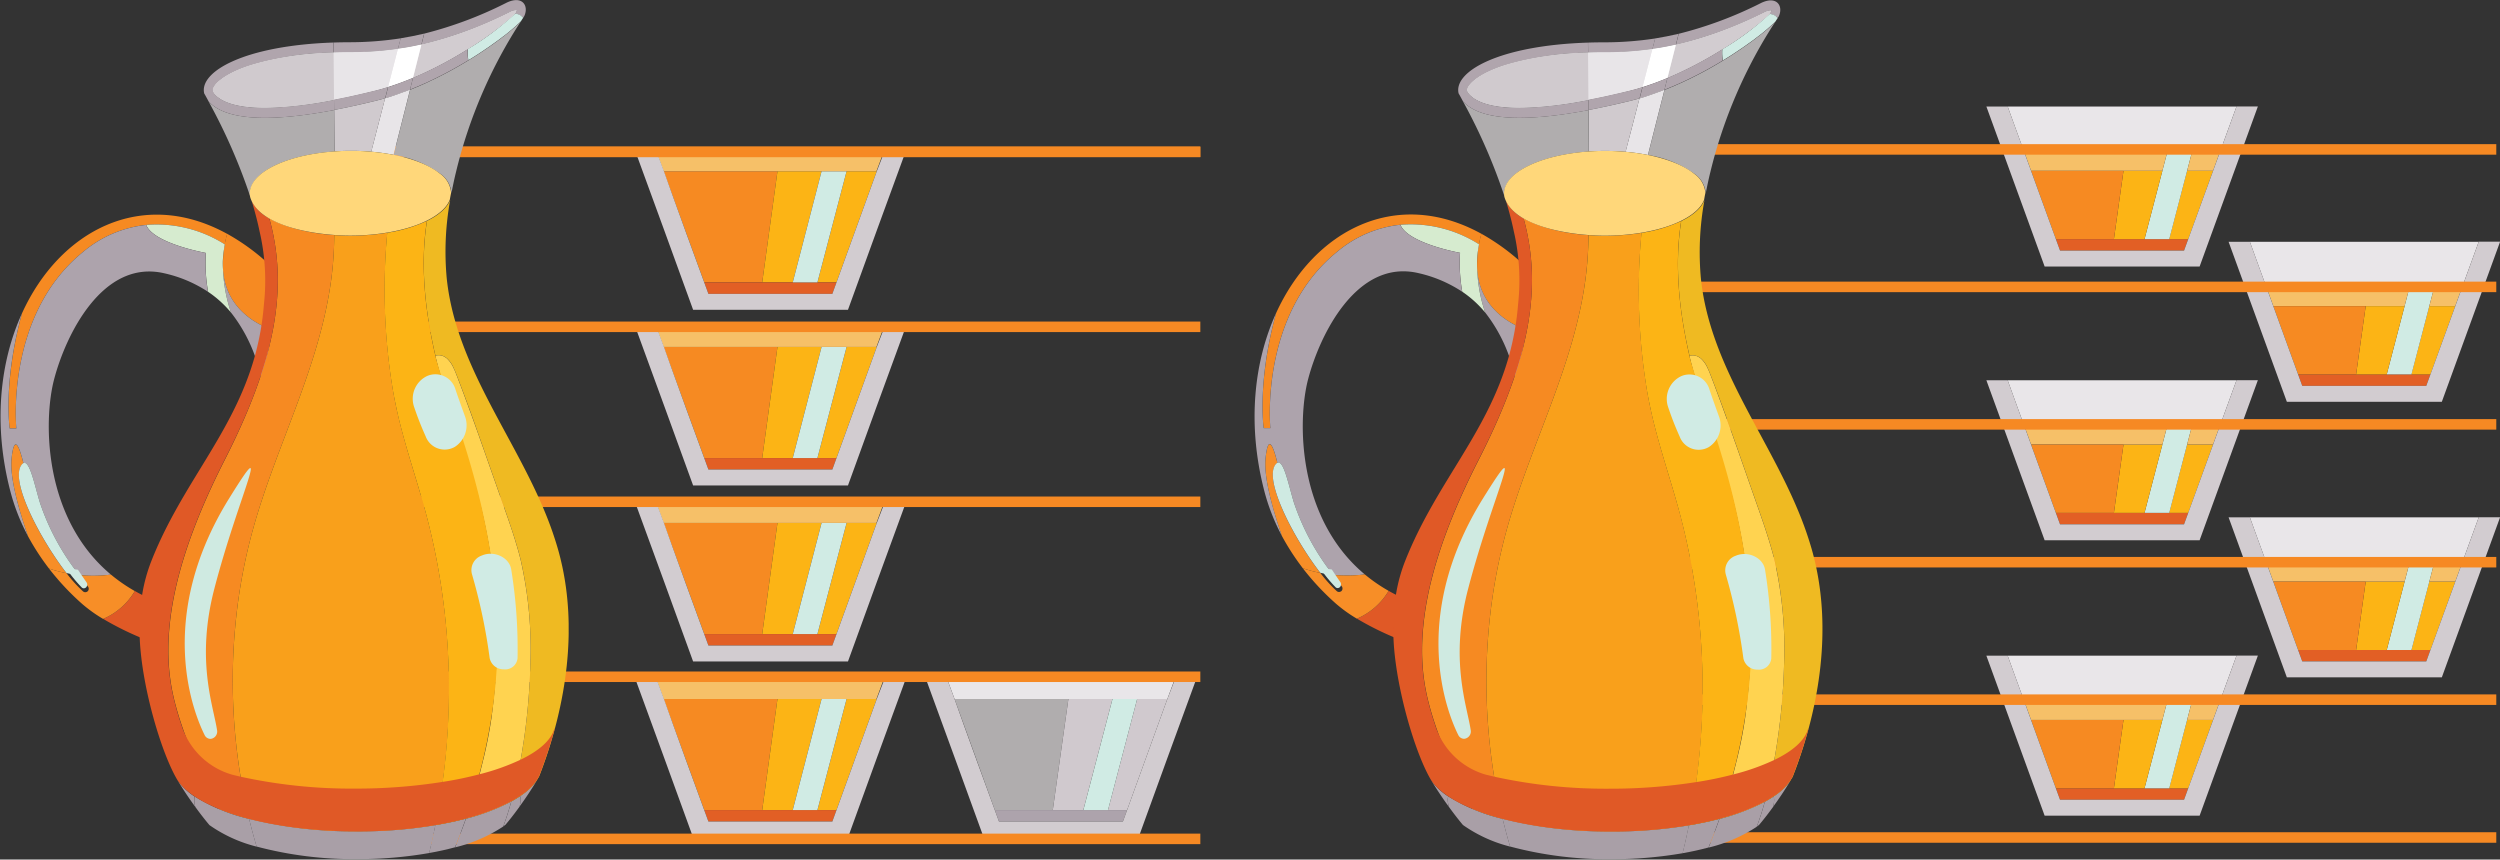 <svg xmlns="http://www.w3.org/2000/svg" xmlns:xlink="http://www.w3.org/1999/xlink" viewBox="-8538.999 985 475 163.313">
  <rect x="-8538.999" y="985" width="475" height="163.313" fill="#333333" stroke="none"/>
  <defs>
    <style>
      .cls-1, .cls-13 {
        fill: none;
      }

      .cls-2 {
        fill: #f68a22;
      }

      .cls-3 {
        fill: #fcb415;
      }

      .cls-4 {
        fill: #e25f25;
      }

      .cls-5 {
        fill: #d0ebe4;
      }

      .cls-6 {
        fill: #f6c068;
      }

      .cls-7 {
        fill: #d2ccd0;
      }

      .cls-8 {
        clip-path: url(#clip-path);
      }

      .cls-9 {
        fill: #e9e6e9;
      }

      .cls-10 {
        fill: #b0adae;
      }

      .cls-11 {
        fill: #d0c9ce;
      }

      .cls-12 {
        fill: #ada3ac;
      }

      .cls-13 {
        stroke: #f68923;
        stroke-miterlimit: 10;
        stroke-width: 2px;
      }

      .cls-14 {
        clip-path: url(#clip-path-6);
      }

      .cls-15 {
        fill: #f78e27;
      }

      .cls-16 {
        fill: #d6ebcf;
      }

      .cls-17 {
        fill: #e8e5e8;
      }

      .cls-18 {
        fill: #cfeae2;
      }

      .cls-19 {
        fill: #e05926;
      }

      .cls-20 {
        fill: #a99fa7;
      }

      .cls-21 {
        fill: #efba22;
      }

      .cls-22 {
        fill: #ffd350;
      }

      .cls-23 {
        fill: #f9a01b;
      }

      .cls-24 {
        fill: #b0a5ad;
      }

      .cls-25 {
        fill: #fff;
      }

      .cls-26 {
        fill: #d0cace;
      }

      .cls-27 {
        fill: #cfeae1;
      }

      .cls-28 {
        fill: #ffd77a;
      }

      .cls-29 {
        clip-path: url(#clip-path-7);
      }
    </style>
    <clipPath id="clip-path">
      <rect id="Rectangle_194" data-name="Rectangle 194" class="cls-1" width="51.568" height="30.416"/>
    </clipPath>
    <clipPath id="clip-path-6">
      <rect id="Rectangle_199" data-name="Rectangle 199" class="cls-1" width="107.901" height="163.181" transform="translate(0 0.132) rotate(-0.07)"/>
    </clipPath>
    <clipPath id="clip-path-7">
      <rect id="Rectangle_200" data-name="Rectangle 200" class="cls-1" width="107.901" height="163.181"/>
    </clipPath>
  </defs>
  <g id="Group_703" data-name="Group 703" transform="translate(-8538.843 985.039)">
    <path id="Path_1918" data-name="Path 1918" class="cls-2" d="M191,49.3l7.717,21.107h11.015l2.9-21.107Z" transform="translate(-65.068 -16.795)"/>
    <path id="Path_1919" data-name="Path 1919" class="cls-3" d="M222.3,49.3l-2.9,21.107h5.8L230.679,49.3Z" transform="translate(-74.735 -16.795)"/>
    <path id="Path_1920" data-name="Path 1920" class="cls-3" d="M240.841,49.3,235.3,70.407h3.628L246.579,49.3Z" transform="translate(-80.147 -16.795)"/>
    <path id="Path_1921" data-name="Path 1921" class="cls-4" d="M224.2,81.3H202.7l.792,2.177H227.04l.792-2.177Z" transform="translate(-69.051 -27.687)"/>
    <g id="Group_601" data-name="Group 601" transform="translate(125.932 132.766)">
      <g id="Group_600" data-name="Group 600">
        <path id="Path_1922" data-name="Path 1922" class="cls-2" d="M191,201.3l7.717,21.107h11.015l2.9-21.107Z" transform="translate(-191 -201.3)"/>
        <path id="Path_1923" data-name="Path 1923" class="cls-3" d="M222.3,201.3l-2.9,21.107h5.8l5.475-21.107Z" transform="translate(-200.667 -201.3)"/>
        <path id="Path_1924" data-name="Path 1924" class="cls-3" d="M240.841,201.3,235.3,222.407h3.628l7.651-21.107Z" transform="translate(-206.079 -201.3)"/>
        <path id="Path_1925" data-name="Path 1925" class="cls-4" d="M224.2,233.3H202.7l.792,2.177H227.04l.792-2.177Z" transform="translate(-194.983 -212.193)"/>
      </g>
    </g>
    <g id="Group_603" data-name="Group 603" transform="translate(125.932 99.324)">
      <g id="Group_602" data-name="Group 602">
        <path id="Path_1926" data-name="Path 1926" class="cls-2" d="M191,150.6l7.717,21.107h11.015l2.9-21.107Z" transform="translate(-191 -150.6)"/>
        <path id="Path_1927" data-name="Path 1927" class="cls-3" d="M222.3,150.6l-2.9,21.107h5.8l5.475-21.107Z" transform="translate(-200.667 -150.6)"/>
        <path id="Path_1928" data-name="Path 1928" class="cls-3" d="M240.841,150.6,235.3,171.707h3.628l7.651-21.107Z" transform="translate(-206.079 -150.6)"/>
        <path id="Path_1929" data-name="Path 1929" class="cls-4" d="M224.2,182.6H202.7l.792,2.177H227.04l.792-2.177Z" transform="translate(-194.983 -161.493)"/>
      </g>
    </g>
    <g id="Group_604" data-name="Group 604" transform="translate(125.932 65.882)">
      <g id="XMLID_3_">
        <path id="Path_1930" data-name="Path 1930" class="cls-2" d="M191,99.9l7.717,21.107h11.015l2.9-21.107Z" transform="translate(-191 -99.9)"/>
        <path id="Path_1931" data-name="Path 1931" class="cls-3" d="M222.3,99.9l-2.9,21.107h5.8L230.679,99.9Z" transform="translate(-200.667 -99.9)"/>
        <path id="Path_1932" data-name="Path 1932" class="cls-3" d="M240.841,99.9,235.3,121.007h3.628L246.579,99.9Z" transform="translate(-206.079 -99.9)"/>
        <path id="Path_1933" data-name="Path 1933" class="cls-4" d="M224.2,131.9H202.7l.792,2.177H227.04l.792-2.177Z" transform="translate(-194.983 -110.793)"/>
      </g>
    </g>
    <g id="XMLID_2_" transform="translate(120.457 28.416)">
      <g id="Group_608" data-name="Group 608">
        <g id="Group_605" data-name="Group 605" transform="translate(30.012 4.09)">
          <path id="Path_1934" data-name="Path 1934" class="cls-5" d="M228.2,70.407h4.683L238.424,49.3h-4.749Z" transform="translate(-228.2 -49.3)"/>
          <path id="Path_1935" data-name="Path 1935" class="cls-5" d="M228.2,222.407h4.683l5.541-21.107h-4.749Z" transform="translate(-228.2 -101.04)"/>
          <path id="Path_1936" data-name="Path 1936" class="cls-5" d="M228.2,171.707h4.683l5.541-21.107h-4.749Z" transform="translate(-228.2 -83.782)"/>
          <path id="Path_1937" data-name="Path 1937" class="cls-5" d="M228.2,121.007h4.683L238.424,99.9h-4.749Z" transform="translate(-228.2 -66.524)"/>
        </g>
        <g id="Group_606" data-name="Group 606" transform="translate(3.958)">
          <path id="Path_1938" data-name="Path 1938" class="cls-6" d="M190.217,47.19h40.434l1.517-4.09H188.7Z" transform="translate(-188.7 -43.1)"/>
          <path id="Path_1939" data-name="Path 1939" class="cls-6" d="M190.217,199.19h40.434l1.517-4.09H188.7Z" transform="translate(-188.7 -94.84)"/>
          <path id="Path_1940" data-name="Path 1940" class="cls-6" d="M190.217,148.49h40.434l1.517-4.09H188.7Z" transform="translate(-188.7 -77.582)"/>
          <path id="Path_1941" data-name="Path 1941" class="cls-6" d="M190.217,97.79h40.434l1.517-4.09H188.7Z" transform="translate(-188.7 -60.324)"/>
        </g>
        <g id="Group_607" data-name="Group 607" transform="translate(0 0)">
          <path id="Path_1942" data-name="Path 1942" class="cls-7" d="M228.675,47.19,221.023,68.3l-.792,2.177H196.684c-1.253-3.364-7.256-19.854-8.443-23.284l-1.517-4.09H182.7c4.221,11.543,7.19,19.656,11.081,30.408H223.2q5.442-15.039,11.081-30.408h-4.024Z" transform="translate(-182.7 -43.1)"/>
          <path id="Path_1943" data-name="Path 1943" class="cls-7" d="M228.675,199.19,221.023,220.3l-.792,2.177H196.684c-1.253-3.364-7.256-19.854-8.443-23.284l-1.517-4.09H182.7c4.221,11.543,7.19,19.656,11.081,30.408H223.2q5.442-15.039,11.081-30.408h-4.024Z" transform="translate(-182.7 -94.84)"/>
          <path id="Path_1944" data-name="Path 1944" class="cls-7" d="M228.675,148.49,221.023,169.6l-.792,2.177H196.684c-1.253-3.364-7.256-19.854-8.443-23.284l-1.517-4.09H182.7c4.221,11.543,7.19,19.656,11.081,30.408H223.2q5.442-15.039,11.081-30.408h-4.024Z" transform="translate(-182.7 -77.582)"/>
          <path id="Path_1945" data-name="Path 1945" class="cls-7" d="M228.675,97.79,221.023,118.9l-.792,2.177H196.684c-1.253-3.364-7.256-19.854-8.443-23.284l-1.517-4.09H182.7c4.221,11.543,7.19,19.656,11.081,30.408H223.2q5.442-15.039,11.081-30.408h-4.024Z" transform="translate(-182.7 -60.324)"/>
        </g>
      </g>
    </g>
    <g id="Group_609" data-name="Group 609" class="cls-8" transform="translate(377.256 20.185)">
      <g id="Juice_Cup_Full_3_" transform="translate(0 0)">
        <path id="Path_1946" data-name="Path 1946" class="cls-4" d="M2.457,15.159h-21.52l.786,2.174H5.283l.786-2.174H2.457Z" transform="translate(32.273 10.056)"/>
        <path id="Path_1947" data-name="Path 1947" class="cls-3" d="M21.906-4.512,17.191,8.463H13.562L16.957-4.512Z" transform="translate(21.167 16.752)"/>
        <path id="Path_1948" data-name="Path 1948" class="cls-5" d="M10.929-10.748C9.558-5.465,10.661-9.712,6.464,6.341h4.7C15.393-9.9,14.24-5.481,15.627-10.748Z" transform="translate(23.584 18.875)"/>
        <path id="Path_1949" data-name="Path 1949" class="cls-3" d="M6.856-4.512,3.461,8.463H-2.358L-.535-4.512Z" transform="translate(26.586 16.752)"/>
        <path id="Path_1950" data-name="Path 1950" class="cls-9" d="M-32.955-23.043c1.538,4.247,2.241,6.17,2.893,7.959a.7.7,0,0,0,.067.167H7.56c.669-1.839,2.458-6.739,2.96-8.126Z" transform="translate(37.001 23.06)"/>
        <path id="Path_1951" data-name="Path 1951" class="cls-6" d="M19.8-10.748l-1.07,4.1h4.933l1.488-4.1Z" transform="translate(19.407 18.875)"/>
        <path id="Path_1952" data-name="Path 1952" class="cls-6" d="M-28.468-10.748c.134.351,1.354,3.746,1.488,4.1H-2.032l1.07-4.1Z" transform="translate(35.474 18.875)"/>
        <path id="Path_1953" data-name="Path 1953" class="cls-2" d="M-8.655-4.512-10.477,8.463H-21.5c-.033-.1-4.682-12.875-4.715-12.976Z" transform="translate(34.706 16.752)"/>
        <path id="Path_1954" data-name="Path 1954" class="cls-7" d="M8.432-23.052C3.365-9.14,1.308-3.488-1.534,4.321h-23.56c-.05-.184-7.775-21.436-9.949-27.372H-39.09C-34.876-11.5-31.933-3.388-28.02,7.347H1.425C5.071-2.7,8.749-12.8,12.495-23.068H8.432Z" transform="translate(39.09 23.068)"/>
      </g>
    </g>
    <g id="Group_611" data-name="Group 611" transform="translate(423.276 98.241)">
      <g id="Group_610" data-name="Group 610" class="cls-8">
        <g id="Juice_Cup_Full_3_2" data-name="Juice_Cup_Full_3_" transform="translate(0 0)">
          <path id="Path_1955" data-name="Path 1955" class="cls-4" d="M2.457,15.159h-21.52l.786,2.174H5.283l.786-2.174H2.457Z" transform="translate(32.273 10.056)"/>
          <path id="Path_1956" data-name="Path 1956" class="cls-3" d="M21.906-4.512,17.191,8.463H13.562L16.957-4.512Z" transform="translate(21.167 16.752)"/>
          <path id="Path_1957" data-name="Path 1957" class="cls-5" d="M10.929-10.748C9.558-5.465,10.661-9.712,6.464,6.341h4.7C15.393-9.9,14.24-5.481,15.627-10.748Z" transform="translate(23.584 18.875)"/>
          <path id="Path_1958" data-name="Path 1958" class="cls-3" d="M6.856-4.512,3.461,8.463H-2.358L-.535-4.512Z" transform="translate(26.586 16.752)"/>
          <path id="Path_1959" data-name="Path 1959" class="cls-9" d="M-32.955-23.043c1.538,4.247,2.241,6.17,2.893,7.959a.7.7,0,0,0,.067.167H7.56c.669-1.839,2.458-6.739,2.96-8.126Z" transform="translate(37.001 23.06)"/>
          <path id="Path_1960" data-name="Path 1960" class="cls-6" d="M19.8-10.748l-1.07,4.1h4.933l1.488-4.1Z" transform="translate(19.407 18.875)"/>
          <path id="Path_1961" data-name="Path 1961" class="cls-6" d="M-28.468-10.748c.134.351,1.354,3.746,1.488,4.1H-2.032l1.07-4.1Z" transform="translate(35.474 18.875)"/>
          <path id="Path_1962" data-name="Path 1962" class="cls-2" d="M-8.655-4.512-10.477,8.463H-21.5c-.033-.1-4.682-12.875-4.715-12.976Z" transform="translate(34.706 16.752)"/>
          <path id="Path_1963" data-name="Path 1963" class="cls-7" d="M8.432-23.052C3.365-9.14,1.308-3.488-1.534,4.321h-23.56c-.05-.184-7.775-21.436-9.949-27.372H-39.09C-34.876-11.5-31.933-3.388-28.02,7.347H1.425C5.071-2.7,8.749-12.8,12.495-23.068H8.432Z" transform="translate(39.09 23.068)"/>
        </g>
      </g>
    </g>
    <g id="Group_613" data-name="Group 613" transform="translate(423.276 45.883)">
      <g id="Group_612" data-name="Group 612" class="cls-8">
        <g id="Juice_Cup_Full_3_3" data-name="Juice_Cup_Full_3_" transform="translate(0 0)">
          <path id="Path_1964" data-name="Path 1964" class="cls-4" d="M2.457,15.159h-21.52l.786,2.174H5.283l.786-2.174H2.457Z" transform="translate(32.273 10.056)"/>
          <path id="Path_1965" data-name="Path 1965" class="cls-3" d="M21.906-4.512,17.191,8.463H13.562L16.957-4.512Z" transform="translate(21.167 16.752)"/>
          <path id="Path_1966" data-name="Path 1966" class="cls-5" d="M10.929-10.748C9.558-5.465,10.661-9.712,6.464,6.341h4.7C15.393-9.9,14.24-5.481,15.627-10.748Z" transform="translate(23.584 18.875)"/>
          <path id="Path_1967" data-name="Path 1967" class="cls-3" d="M6.856-4.512,3.461,8.463H-2.358L-.535-4.512Z" transform="translate(26.586 16.752)"/>
          <path id="Path_1968" data-name="Path 1968" class="cls-9" d="M-32.955-23.043c1.538,4.247,2.241,6.17,2.893,7.959a.7.7,0,0,0,.067.167H7.56c.669-1.839,2.458-6.739,2.96-8.126Z" transform="translate(37.001 23.06)"/>
          <path id="Path_1969" data-name="Path 1969" class="cls-6" d="M19.8-10.748l-1.07,4.1h4.933l1.488-4.1Z" transform="translate(19.407 18.875)"/>
          <path id="Path_1970" data-name="Path 1970" class="cls-6" d="M-28.468-10.748c.134.351,1.354,3.746,1.488,4.1H-2.032l1.07-4.1Z" transform="translate(35.474 18.875)"/>
          <path id="Path_1971" data-name="Path 1971" class="cls-2" d="M-8.655-4.512-10.477,8.463H-21.5c-.033-.1-4.682-12.875-4.715-12.976Z" transform="translate(34.706 16.752)"/>
          <path id="Path_1972" data-name="Path 1972" class="cls-7" d="M8.432-23.052C3.365-9.14,1.308-3.488-1.534,4.321h-23.56c-.05-.184-7.775-21.436-9.949-27.372H-39.09C-34.876-11.5-31.933-3.388-28.02,7.347H1.425C5.071-2.7,8.749-12.8,12.495-23.068H8.432Z" transform="translate(39.09 23.068)"/>
        </g>
      </g>
    </g>
    <g id="Group_615" data-name="Group 615" transform="translate(377.255 72.196)">
      <g id="Group_614" data-name="Group 614" class="cls-8">
        <g id="Juice_Cup_Full_3_4" data-name="Juice_Cup_Full_3_" transform="translate(0 0)">
          <path id="Path_1973" data-name="Path 1973" class="cls-4" d="M2.457,15.159h-21.52l.786,2.174H5.283l.786-2.174H2.457Z" transform="translate(32.273 10.056)"/>
          <path id="Path_1974" data-name="Path 1974" class="cls-3" d="M21.906-4.512,17.191,8.463H13.562L16.957-4.512Z" transform="translate(21.167 16.752)"/>
          <path id="Path_1975" data-name="Path 1975" class="cls-5" d="M10.929-10.748C9.558-5.465,10.661-9.712,6.464,6.341h4.7C15.393-9.9,14.24-5.481,15.627-10.748Z" transform="translate(23.584 18.875)"/>
          <path id="Path_1976" data-name="Path 1976" class="cls-3" d="M6.856-4.512,3.461,8.463H-2.358L-.535-4.512Z" transform="translate(26.586 16.752)"/>
          <path id="Path_1977" data-name="Path 1977" class="cls-9" d="M-32.955-23.043c1.538,4.247,2.241,6.17,2.893,7.959a.7.7,0,0,0,.067.167H7.56c.669-1.839,2.458-6.739,2.96-8.126Z" transform="translate(37.001 23.06)"/>
          <path id="Path_1978" data-name="Path 1978" class="cls-6" d="M19.8-10.748l-1.07,4.1h4.933l1.488-4.1Z" transform="translate(19.407 18.875)"/>
          <path id="Path_1979" data-name="Path 1979" class="cls-6" d="M-28.468-10.748c.134.351,1.354,3.746,1.488,4.1H-2.032l1.07-4.1Z" transform="translate(35.474 18.875)"/>
          <path id="Path_1980" data-name="Path 1980" class="cls-2" d="M-8.655-4.512-10.477,8.463H-21.5c-.033-.1-4.682-12.875-4.715-12.976Z" transform="translate(34.706 16.752)"/>
          <path id="Path_1981" data-name="Path 1981" class="cls-7" d="M8.432-23.052C3.365-9.14,1.308-3.488-1.534,4.321h-23.56c-.05-.184-7.775-21.436-9.949-27.372H-39.09C-34.876-11.5-31.933-3.388-28.02,7.347H1.425C5.071-2.7,8.749-12.8,12.495-23.068H8.432Z" transform="translate(39.09 23.068)"/>
        </g>
      </g>
    </g>
    <g id="Group_617" data-name="Group 617" transform="translate(377.255 124.527)">
      <g id="Group_616" data-name="Group 616" class="cls-8">
        <g id="Juice_Cup_Full_3_5" data-name="Juice_Cup_Full_3_" transform="translate(0 0)">
          <path id="Path_1982" data-name="Path 1982" class="cls-4" d="M2.457,15.159h-21.52l.786,2.174H5.283l.786-2.174H2.457Z" transform="translate(32.273 10.056)"/>
          <path id="Path_1983" data-name="Path 1983" class="cls-3" d="M21.906-4.512,17.191,8.463H13.562L16.957-4.512Z" transform="translate(21.167 16.752)"/>
          <path id="Path_1984" data-name="Path 1984" class="cls-5" d="M10.929-10.748C9.558-5.465,10.661-9.712,6.464,6.341h4.7C15.393-9.9,14.24-5.481,15.627-10.748Z" transform="translate(23.584 18.875)"/>
          <path id="Path_1985" data-name="Path 1985" class="cls-3" d="M6.856-4.512,3.461,8.463H-2.358L-.535-4.512Z" transform="translate(26.586 16.752)"/>
          <path id="Path_1986" data-name="Path 1986" class="cls-9" d="M-32.955-23.043c1.538,4.247,2.241,6.17,2.893,7.959a.7.7,0,0,0,.067.167H7.56c.669-1.839,2.458-6.739,2.96-8.126Z" transform="translate(37.001 23.06)"/>
          <path id="Path_1987" data-name="Path 1987" class="cls-6" d="M19.8-10.748l-1.07,4.1h4.933l1.488-4.1Z" transform="translate(19.407 18.875)"/>
          <path id="Path_1988" data-name="Path 1988" class="cls-6" d="M-28.468-10.748c.134.351,1.354,3.746,1.488,4.1H-2.032l1.07-4.1Z" transform="translate(35.474 18.875)"/>
          <path id="Path_1989" data-name="Path 1989" class="cls-2" d="M-8.655-4.512-10.477,8.463H-21.5c-.033-.1-4.682-12.875-4.715-12.976Z" transform="translate(34.706 16.752)"/>
          <path id="Path_1990" data-name="Path 1990" class="cls-7" d="M8.432-23.052C3.365-9.14,1.308-3.488-1.534,4.321h-23.56c-.05-.184-7.775-21.436-9.949-27.372H-39.09C-34.876-11.5-31.933-3.388-28.02,7.347H1.425C5.071-2.7,8.749-12.8,12.495-23.068H8.432Z" transform="translate(39.09 23.068)"/>
        </g>
      </g>
    </g>
    <g id="Group_619" data-name="Group 619" transform="translate(181.207 132.766)">
      <g id="Group_618" data-name="Group 618">
        <path id="Path_1991" data-name="Path 1991" class="cls-10" d="M274.8,201.3l7.651,21.107h11.015l2.968-21.107Z" transform="translate(-274.8 -201.3)"/>
        <path id="Path_1992" data-name="Path 1992" class="cls-11" d="M306.068,201.3,303.1,222.407h5.8l5.541-21.107Z" transform="translate(-284.433 -201.3)"/>
        <path id="Path_1993" data-name="Path 1993" class="cls-11" d="M324.541,201.3,319,222.407h3.628l7.651-21.107Z" transform="translate(-289.845 -201.3)"/>
        <path id="Path_1994" data-name="Path 1994" class="cls-12" d="M307.9,233.3H286.4l.792,2.177H310.74l.792-2.177Z" transform="translate(-278.749 -212.193)"/>
      </g>
    </g>
    <path id="Path_1995" data-name="Path 1995" class="cls-5" d="M311.9,222.407h4.683l5.541-21.107h-4.683Z" transform="translate(-106.221 -68.534)"/>
    <g id="Group_620" data-name="Group 620" transform="translate(179.69 128.676)">
      <path id="Path_1996" data-name="Path 1996" class="cls-9" d="M274.017,199.19h40.434l1.517-4.09H272.5Z" transform="translate(-272.5 -195.1)"/>
    </g>
    <path id="Path_1997" data-name="Path 1997" class="cls-7" d="M312.375,199.19,304.723,220.3l-.792,2.177H280.384c-1.253-3.364-7.256-19.854-8.443-23.284l-1.517-4.09H266.4c4.221,11.543,7.19,19.656,11.081,30.408H306.9q5.442-15.039,11.081-30.408h-4.024Z" transform="translate(-90.734 -66.424)"/>
    <g id="Group_621" data-name="Group 621" transform="translate(74.548 28.812)">
      <line id="Line_15" data-name="Line 15" class="cls-13" x1="153.359"/>
      <line id="Line_16" data-name="Line 16" class="cls-13" x1="153.359" transform="translate(0 33.244)"/>
      <line id="Line_17" data-name="Line 17" class="cls-13" x1="153.359" transform="translate(0 66.489)"/>
      <line id="Line_18" data-name="Line 18" class="cls-13" x1="153.359" transform="translate(0 99.733)"/>
      <line id="Line_19" data-name="Line 19" class="cls-13" x1="153.359" transform="translate(0 130.536)"/>
    </g>
    <line id="Line_20" data-name="Line 20" class="cls-13" x1="153.359" transform="translate(74.548 28.812)"/>
    <line id="Line_21" data-name="Line 21" class="cls-13" x1="153.293" transform="translate(320.846 28.35)"/>
    <line id="Line_22" data-name="Line 22" class="cls-13" x1="153.293" transform="translate(320.846 54.47)"/>
    <line id="Line_23" data-name="Line 23" class="cls-13" x1="153.293" transform="translate(320.846 80.591)"/>
    <line id="Line_24" data-name="Line 24" class="cls-13" x1="153.293" transform="translate(320.846 106.777)"/>
    <line id="Line_25" data-name="Line 25" class="cls-13" x1="153.293" transform="translate(320.846 132.898)"/>
    <line id="Line_26" data-name="Line 26" class="cls-13" x1="153.293" transform="translate(320.846 159.084)"/>
    <g id="XMLID_1_" class="cls-14" transform="translate(-0.157 -0.039)">
      <g id="XMLID_67_" transform="translate(2.144 84.45)">
        <g id="Group_622" data-name="Group 622" transform="translate(0 0)">
          <path id="Path_1998" data-name="Path 1998" class="cls-15" d="M10.467,24.454a24.993,24.993,0,0,1-3.327-.886,45.824,45.824,0,0,1-3.98-6.137C1.27,11.98-.3,6.161.049,2.716c.518-5.083,1.572-1.99,2.257.853a.662.662,0,0,0-.251.2C-.5,6.545,5.417,17.949,10.467,24.454Z" transform="translate(0 0.013) rotate(-0.07)"/>
        </g>
      </g>
      <g id="Group_624" data-name="Group 624" transform="translate(0.061 40.767)">
        <g id="Group_623" data-name="Group 623" transform="translate(0 0)">
          <path id="Path_1999" data-name="Path 1999" class="cls-2" d="M8.275,5.351a34.251,34.251,0,0,1,.853,12.842C6.017,17.022.55,13.979.015,6.906A24.147,24.147,0,0,1,.2,2.943V2.926c.05-.3.1-.6.167-.9L.349,2.007A16.411,16.411,0,0,1,.817,0,41.057,41.057,0,0,1,8.275,5.351Z" transform="translate(42.283 3.657) rotate(-0.07)"/>
          <path id="Path_2000" data-name="Path 2000" class="cls-12" d="M9.113,11.287a43.307,43.307,0,0,1-1.889,9.4A29.511,29.511,0,0,0,1.5,8.06,28.281,28.281,0,0,1,0,0C.535,7.09,6,10.116,9.113,11.287Z" transform="translate(42.323 10.563) rotate(-0.07)"/>
          <path id="Path_2001" data-name="Path 2001" class="cls-2" d="M26.182,1.951A22.258,22.258,0,0,0,14.16,7.1C-.655,19.107,1.485,40.593,1.485,40.593H.214s-1.271-8.712,2.374-21.888C9.779,2.954,25.447-5.239,41.6,3.673a16.411,16.411,0,0,0-.468,2.007A24.007,24.007,0,0,0,26.182,1.951Z" transform="translate(1.513 0.051) rotate(-0.07)"/>
          <path id="Path_2002" data-name="Path 2002" class="cls-12" d="M.15,0,.167.017C.1.318.05.619,0,.92.05.6.1.3.15,0Z" transform="translate(42.501 5.664) rotate(-0.07)"/>
          <path id="Path_2003" data-name="Path 2003" class="cls-16" d="M14.932,3.816c-.05.284-.1.6-.15.92v.017A16.256,16.256,0,0,0,14.6,8.716a28.281,28.281,0,0,0,1.5,8.06,20.615,20.615,0,0,0-4.347-3.946,30.869,30.869,0,0,1-.418-7.391S1.4,3.649,0,.1A24.146,24.146,0,0,1,14.932,3.816Z" transform="translate(27.714 1.865) rotate(-0.07)"/>
          <path id="Path_2004" data-name="Path 2004" class="cls-2" d="M.222,0A24.147,24.147,0,0,0,.038,3.963,18.16,18.16,0,0,1,.222,0Z" transform="translate(42.279 6.6) rotate(-0.07)"/>
          <path id="Path_2005" data-name="Path 2005" class="cls-12" d="M39.035,5.334a30.868,30.868,0,0,0,.418,7.391A24.886,24.886,0,0,0,31.176,9.2c-11.839-2.809-18.845,11.905-21,20.149C8.151,37.037,8,55.614,20.943,66.433a26.036,26.036,0,0,1-6.036.084A45.472,45.472,0,0,1,7.465,52.772c-1.02-3.327-1.923-8.11-3.127-7.524C3.653,42.4,2.6,39.311,2.081,44.394,1.73,47.839,3.3,53.658,5.191,59.109a38.637,38.637,0,0,1-3.344-8.528C-1.43,37.957-.143,26.035,4.1,16.755.442,29.914,1.73,38.642,1.73,38.642H3S.861,17.156,15.675,5.15A22.258,22.258,0,0,1,27.7,0C29.1,3.545,39.035,5.334,39.035,5.334Z" transform="translate(0 2.003) rotate(-0.07)"/>
        </g>
      </g>
      <g id="XMLID_66_" transform="translate(31.898 41.456)">
        <g id="Group_625" data-name="Group 625" transform="translate(0 0)">
          <path id="Path_2006" data-name="Path 2006" class="cls-2" d="M31.609,3.21a67.236,67.236,0,0,1-.5,7.792c-2.09,16.8-10.4,31.7-14.949,47.872a105.457,105.457,0,0,0-3.244,16.654c-.368,3.294-.6,6.6-.669,9.932-.067,2.96-.017,5.936.15,8.9.167,2.859.435,5.719.819,8.561a106.071,106.071,0,0,0,2.107,11.22,43.2,43.2,0,0,1-5.769-1.906C6.143,105.761,2.28,97.333.775,90.01-2.168,75.7,3.718,59.678,10.825,45.749c7.09-13.929,10.049-24.563,10.049-34.094A43.674,43.674,0,0,0,19.269,0C22.162,1.672,26.543,2.859,31.609,3.21Z" transform="translate(0 0.039) rotate(-0.07)"/>
        </g>
      </g>
      <path id="Path_2007" data-name="Path 2007" class="cls-17" d="M57.715,0h.117a1.634,1.634,0,0,1-.4.7C55.825,2.508,43.719,12.106,30.51,15.35c-8.444,2.073-15.35,3.127-20.533,3.127-6.02,0-8.528-1.421-9.581-2.608-.518-.585-.4-.9-.334-1.1.4-1.1,2.475-2.909,6.989-4.381,3.461-1.1,9.564-2.441,19.112-2.441,10.417,0,19.5-2.274,30.349-7.591A2.69,2.69,0,0,1,57.715,0Z" transform="translate(40.373 2.006) rotate(-0.07)"/>
      <g id="XMLID_65_" transform="translate(3.58 37.923)">
        <g id="Group_626" data-name="Group 626" transform="translate(0 0)">
          <path id="Path_2008" data-name="Path 2008" class="cls-18" d="M11.443,21.323a23.944,23.944,0,0,1-2.408-.368C4,14.451-1.934,3.064.608.255,1.946-1.217,2.915,4.017,4,7.578A45.472,45.472,0,0,0,11.443,21.323Z" transform="translate(0 50.02) rotate(-0.07)"/>
          <path id="Path_2009" data-name="Path 2009" class="cls-19" d="M8.076,1.07a32.389,32.389,0,0,0-.535,7.959A56.585,56.585,0,0,1,0,5.284,13.066,13.066,0,0,0,6.036,0C6.672.368,7.374.736,8.076,1.07Z" transform="translate(16.021 74.383) rotate(-0.07)"/>
          <path id="Path_2010" data-name="Path 2010" class="cls-15" d="M11.772,1.17A30.989,30.989,0,0,0,16.3,4.3a12.9,12.9,0,0,1-6.036,5.284,27.074,27.074,0,0,1-4-2.876A48.526,48.526,0,0,1,0,0,25.69,25.69,0,0,0,3.327.886,25.89,25.89,0,0,0,6.454,4.347a.654.654,0,0,0,.819.033H7.29a.679.679,0,0,0,.117-.936c-.569-.736-1.12-1.455-1.655-2.19A26.86,26.86,0,0,0,11.772,1.17Z" transform="translate(5.732 70.098) rotate(-0.07)"/>
          <path id="Path_2011" data-name="Path 2011" class="cls-18" d="M3.946,2.776a.765.765,0,0,1-.117,1H3.812a.571.571,0,0,1-.786-.033A27.654,27.654,0,0,1,0,0,22.444,22.444,0,0,0,2.324.385C2.859,1.187,3.394,1.99,3.946,2.776Z" transform="translate(8.909 69.944) rotate(-0.07)"/>
          <path id="Path_2012" data-name="Path 2012" class="cls-20" d="M3.311,0C2.157,1.923.987,3.628,0,4.983a4.333,4.333,0,0,0,.2-1.3A3.489,3.489,0,0,0,.134,2.96,11.4,11.4,0,0,0,3.311,0Z" transform="translate(95.122 110.354) rotate(-0.07)"/>
          <path id="Path_2013" data-name="Path 2013" class="cls-20" d="M3.227,0a4.993,4.993,0,0,1,.067.719,4.414,4.414,0,0,1-.2,1.3C1.555,4.147.435,5.434.435,5.434h0c-.15.117-.284.217-.435.334C.535,4.381,1.053,2.776,1.538,1.02,2.124.7,2.709.351,3.227,0Z" transform="translate(92.033 113.334) rotate(-0.07)"/>
          <path id="Path_2014" data-name="Path 2014" class="cls-21" d="M25.972,68.506c-.418-1.789-.953-3.528-1.538-5.25-5.7-16.6-18.159-30.449-20.065-48.19A54.849,54.849,0,0,1,5.037,0C4.468,1.522,2.9,2.909.623,4.013-.715,12.34.238,21.186,2.194,29.613a2.3,2.3,0,0,1,1.956.351c.117.084.217.167.318.251a5.424,5.424,0,0,1,1.187,1.756c.184.4.351.819.518,1.221Q8.381,38.91,10.4,44.729c.485,1.354.953,2.692,1.421,4.047,1.037,2.943,2.057,5.886,3.093,8.829.836,2.391,1.689,4.8,2.425,7.224.368,1.2.719,2.441,1.02,3.662a76.238,76.238,0,0,1,1.789,19.948,119.188,119.188,0,0,1-1.12,13.394c-.15,1.07-.318,2.107-.485,3.144-.368,2.19-.786,4.3-1.254,6.237h0c-.251,1.087-.518,2.124-.8,3.127.619-.334,1.187-.686,1.706-1.037a11.124,11.124,0,0,0,3.16-2.976c.134-.234.268-.451.418-.686a.816.816,0,0,1,.05-.117c.15-.368.284-.752.435-1.12C26.958,95.845,29.115,81.649,25.972,68.506Z" transform="translate(76.925 0.034) rotate(-0.07)"/>
          <path id="Path_2015" data-name="Path 2015" class="cls-20" d="M10.668,0c-.485,1.756-1,3.344-1.538,4.749A29.045,29.045,0,0,1,0,8.695C.652,7.04,1.354,5.234,2.057,3.261A41.5,41.5,0,0,0,10.668,0Z" transform="translate(82.887 114.382) rotate(-0.07)"/>
          <path id="Path_2016" data-name="Path 2016" class="cls-20" d="M6.989,0C6.287,1.973,5.6,3.8,4.933,5.434,3.394,5.852,1.739,6.22,0,6.521c.435-1.756.836-3.528,1.187-5.3C3.244.886,5.184.468,6.989,0Z" transform="translate(77.942 117.632) rotate(-0.07)"/>
          <path id="Path_2017" data-name="Path 2017" class="cls-22" d="M16.169,38.972c-.3-1.237-.652-2.458-1.02-3.662-.736-2.441-1.588-4.832-2.425-7.224-1.037-2.943-2.057-5.886-3.093-8.829-.468-1.354-.953-2.692-1.421-4.047C6.839,11.349,5.451,7.487,3.98,3.674c-.167-.418-.318-.819-.518-1.221A5.611,5.611,0,0,0,2.274.7,1.5,1.5,0,0,0,1.956.447,2.246,2.246,0,0,0,0,.1c3.6,15.5,15.149,35.2,10.568,68.891A82.873,82.873,0,0,1,8.9,77.3,105.494,105.494,0,0,1,5.7,88.049,39.387,39.387,0,0,0,14.313,84.8c.284-.987.535-2.04.8-3.127h0c.451-1.956.886-4.047,1.254-6.237.167-1.02.334-2.073.485-3.144A119.189,119.189,0,0,0,17.975,58.9,76.156,76.156,0,0,0,16.169,38.972Z" transform="translate(79.139 29.565) rotate(-0.07)"/>
          <path id="Path_2018" data-name="Path 2018" class="cls-23" d="M36.815,53.558c-1.722-6.421-3.929-12.691-5.418-19.2-.318-1.371-.585-2.742-.836-4.13A116.421,116.421,0,0,1,29.474,0a43.234,43.234,0,0,1-6.939.552c-1.07,0-2.124-.033-3.144-.117a67.237,67.237,0,0,1-.5,7.792C16.8,25.031,8.49,39.93,3.941,56.1A105.457,105.457,0,0,0,.7,72.753c-.368,3.294-.6,6.6-.669,9.932-.067,2.96-.017,5.936.15,8.9C.346,94.441.614,97.3,1,100.143a106.071,106.071,0,0,0,2.107,11.22,82.585,82.585,0,0,0,20.567,2.408,88.656,88.656,0,0,0,14.815-1.187A130.488,130.488,0,0,0,40.561,98.37c.251-2.792.418-5.585.485-8.394A129.357,129.357,0,0,0,36.815,53.558Z" transform="translate(40.539 6.332) rotate(-0.07)"/>
          <path id="Path_2019" data-name="Path 2019" class="cls-3" d="M9.616,25.6C7.676,17.173,6.706,8.327,8.044,0A27.777,27.777,0,0,1,.5,2.241,115.693,115.693,0,0,0,1.59,32.472c.251,1.388.535,2.759.836,4.13,1.488,6.5,3.712,12.775,5.418,19.2a128.622,128.622,0,0,1,4.214,36.4c-.067,2.809-.234,5.6-.485,8.394A130.49,130.49,0,0,1,9.5,114.807c2.04-.351,3.98-.752,5.785-1.237,1.1-3.16,2.207-6.739,3.194-10.752.635-2.592,1.2-5.351,1.672-8.31C25.417,62.319,11.806,35.064,9.616,25.6Z" transform="translate(69.492 4.056) rotate(-0.07)"/>
          <path id="Path_2020" data-name="Path 2020" class="cls-20" d="M35.4,1.237c-.351,1.772-.752,3.545-1.187,5.3A78.092,78.092,0,0,1,20.584,7.675,71.664,71.664,0,0,1,1.421,5.267C.9,3.528.435,1.772,0,0A82.586,82.586,0,0,0,20.567,2.408,87.049,87.049,0,0,0,35.4,1.237Z" transform="translate(43.747 117.657) rotate(-0.07)"/>
          <path id="Path_2021" data-name="Path 2021" class="cls-20" d="M10.417,4.281c.435,1.772.9,3.528,1.421,5.267a27.038,27.038,0,0,1-8.963-4.1l-.017-.017S1.739,4.13.2,2.007A4.226,4.226,0,0,1,0,.719,3.489,3.489,0,0,1,.067,0,34.684,34.684,0,0,0,10.417,4.281Z" transform="translate(33.342 113.406) rotate(-0.07)"/>
          <path id="Path_2022" data-name="Path 2022" class="cls-20" d="M3.327,5C2.324,3.628,1.154,1.923,0,0A11.723,11.723,0,0,0,3.177,2.993a3.489,3.489,0,0,0-.067.719A4.245,4.245,0,0,0,3.327,5Z" transform="translate(30.211 110.416) rotate(-0.07)"/>
        </g>
      </g>
      <g id="Group_629" data-name="Group 629" transform="translate(38.709 0.021)">
        <g id="Group_628" data-name="Group 628" transform="translate(0 0)">
          <g id="Group_627" data-name="Group 627" transform="translate(0 0)">
            <path id="Path_2023" data-name="Path 2023" class="cls-24" d="M16.136.507c3.027-1.488,4.331.585,3.378,2.558-.067.084-.117.184-.184.284a2.5,2.5,0,0,0-.451-.385,2.564,2.564,0,0,0-1.12-.385,1.494,1.494,0,0,0,.368-.669h-.117a2.842,2.842,0,0,0-1.187.351A75.832,75.832,0,0,1,0,8.416L.518,6.342A74.759,74.759,0,0,0,16.136.507Z" transform="translate(41.368 0.024) rotate(-0.07)"/>
            <path id="Path_2024" data-name="Path 2024" class="cls-5" d="M10.553.786c-.134.2-.268.4-.4.619h0a6.563,6.563,0,0,1-.485.485c-.033.017-.05.05-.084.067q-.5.477-1.3,1.154c-.067.05-.134.117-.2.167l-.284.234c-.134.117-.284.234-.435.351-.1.084-.2.15-.3.234s-.2.15-.3.234H6.74c-.1.084-.2.15-.3.234l-.017.017c-.117.084-.217.167-.334.251-.05.033-.084.067-.134.1C5.436,5.317,4.884,5.7,4.3,6.12c-.451.318-.936.635-1.421.97-.134.084-.251.167-.385.251l-.451.3c-.451.3-.92.585-1.4.886-.167.1-.334.2-.518.318a9.051,9.051,0,0,1-.1-2.124A53.459,53.459,0,0,0,8.981.033L9.015,0a2.427,2.427,0,0,1,1.12.385C10.269.518,10.419.635,10.553.786Z" transform="translate(50.148 2.577) rotate(-0.07)"/>
            <path id="Path_2025" data-name="Path 2025" class="cls-10" d="M23.761.485c.2-.184.351-.351.485-.485a91.757,91.757,0,0,0-12.39,28.626c-.334,1.338-.619,2.709-.886,4.063a4.876,4.876,0,0,0-2.09-3.662A20.54,20.54,0,0,0,0,25.416L3.144,13.042h0c.2-.084.385-.15.585-.234l.351-.15c.251-.1.485-.2.736-.3.184-.084.385-.167.569-.251s.385-.167.569-.251L6.5,11.6c.184-.084.351-.167.535-.251.033-.017.05-.017.067-.033.167-.084.334-.15.5-.234.184-.084.368-.167.552-.268.184-.084.368-.184.535-.268.184-.084.351-.184.535-.268,1.772-.9,3.445-1.856,4.983-2.792.167-.1.334-.217.518-.318.485-.3.953-.585,1.4-.886l.451-.3c.134-.084.268-.167.385-.251.5-.334.97-.652,1.421-.97.585-.4,1.137-.8,1.655-1.187.05-.033.084-.067.134-.1.117-.084.234-.167.334-.251a.016.016,0,0,0,.017-.017c.1-.084.2-.15.3-.234h.017c.1-.084.2-.15.3-.234a3.672,3.672,0,0,1,.3-.234c.15-.117.3-.234.435-.351.1-.084.2-.15.284-.234.067-.05.134-.117.2-.167.535-.435.97-.836,1.3-1.154A1.139,1.139,0,0,1,23.761.485Z" transform="translate(36.056 3.999) rotate(-0.07)"/>
            <path id="Path_2026" data-name="Path 2026" class="cls-5" d="M0,.067C.033.05.05.017.084,0,.05.033.017.05,0,.067Z" transform="translate(59.75 4.455) rotate(-0.07)"/>
            <path id="Path_2027" data-name="Path 2027" class="cls-7" d="M19.631,0h.117a1.582,1.582,0,0,1-.368.669L19.346.7a52.5,52.5,0,0,1-8.962,6.688A73.288,73.288,0,0,1,0,12.808L1.605,6.488A75,75,0,0,0,18.427.334,2.82,2.82,0,0,1,19.631,0Z" transform="translate(39.748 1.937) rotate(-0.07)"/>
            <path id="Path_2028" data-name="Path 2028" class="cls-24" d="M11.069,2.124c-1.538.936-3.21,1.889-4.983,2.792C5.9,5,5.735,5.1,5.551,5.184s-.351.184-.535.268-.368.184-.552.268c-.167.084-.334.167-.5.234-.017.017-.05.017-.067.033-.167.084-.351.167-.535.251l-.552.251c-.184.084-.368.167-.569.251-.184.084-.385.167-.569.251-.251.1-.485.2-.736.3l-.351.15c-.2.084-.385.15-.585.234L.569,5.418A73.288,73.288,0,0,0,10.952,0,10.062,10.062,0,0,0,11.069,2.124Z" transform="translate(39.189 9.329) rotate(-0.07)"/>
            <path id="Path_2029" data-name="Path 2029" class="cls-24" d="M4.983,0,4.465,2.073c-1.488.334-2.976.6-4.465.819C.167,2.224.351,1.555.518.886,2.023.635,3.511.351,4.983,0Z" transform="translate(36.894 6.372) rotate(-0.07)"/>
            <path id="Path_2030" data-name="Path 2030" class="cls-25" d="M6.354,0,4.749,6.321A50.159,50.159,0,0,1,0,8.06C.635,5.635,1.254,3.227,1.889.8,3.394.619,4.866.334,6.354,0Z" transform="translate(35.008 8.431) rotate(-0.07)"/>
            <path id="Path_2031" data-name="Path 2031" class="cls-24" d="M5.284,0,4.715,2.257a.061.061,0,0,1-.05.017c-.334.134-.652.251-.987.385-.2.067-.4.15-.6.217-.217.084-.435.15-.652.234-.184.067-.385.134-.569.2l-.451.15c-.117.033-.234.084-.351.117C.886,3.628.7,3.7.535,3.746s-.351.1-.535.15c.184-.719.368-1.421.552-2.14C2.157,1.237,3.746.635,5.284,0Z" transform="translate(34.48 14.769) rotate(-0.07)"/>
            <path id="Path_2032" data-name="Path 2032" class="cls-24" d="M.05,0h0C.033,0,.017.017,0,.017A.061.061,0,0,0,.05,0Z" transform="translate(39.148 17.021) rotate(-0.07)"/>
            <path id="Path_2033" data-name="Path 2033" class="cls-17" d="M7.391,0,4.247,12.374A39.951,39.951,0,0,0,0,11.772C.886,8.394,1.772,5,2.642,1.622c.184-.05.351-.1.535-.15.167-.05.351-.1.518-.167a2.882,2.882,0,0,0,.351-.117l.451-.15c.184-.067.385-.134.569-.2C5.284.752,5.5.686,5.719.6c.2-.067.4-.15.6-.217C6.655.268,6.989.134,7.307,0A.131.131,0,0,0,7.391,0Z" transform="translate(31.808 17.03) rotate(-0.07)"/>
            <path id="Path_2034" data-name="Path 2034" class="cls-24" d="M0,.217C.2.15.4.067.6,0,.4.067.2.15,0,.217Z" transform="translate(37.543 17.424) rotate(-0.07)"/>
            <path id="Path_2035" data-name="Path 2035" class="cls-24" d="M12.758,0c-.167.669-.351,1.338-.518,2.007a62.014,62.014,0,0,1-9.063.635q-1.655,0-3.16.05C.017,2.057,0,1.421,0,.786,1.02.752,2.09.736,3.177.736A63.573,63.573,0,0,0,12.758,0Z" transform="translate(24.672 7.273) rotate(-0.07)"/>
            <path id="Path_2036" data-name="Path 2036" class="cls-17" d="M12.223,0c-.635,2.425-1.254,4.832-1.889,7.257-.936.3-1.873.552-2.809.786-2.642.652-5.117,1.2-7.458,1.639C.05,6.688.017,3.679,0,.669Q1.5.619,3.16.619A59.79,59.79,0,0,0,12.223,0Z" transform="translate(24.675 9.263) rotate(-0.07)"/>
            <path id="Path_2037" data-name="Path 2037" class="cls-24" d="M0,.2C.184.134.385.067.569,0,.368.067.184.134,0,.2Z" transform="translate(36.323 17.877) rotate(-0.07)"/>
            <path id="Path_2038" data-name="Path 2038" class="cls-24" d="M0,.15.451,0Z" transform="translate(35.872 18.078) rotate(-0.07)"/>
            <path id="Path_2039" data-name="Path 2039" class="cls-24" d="M10.267,0c-.184.719-.368,1.421-.552,2.14h0c-.033,0-.05.017-.067.017-.6.167-1.221.334-1.823.485C5.217,3.277,2.592,3.863.017,4.347.017,3.7,0,3.06,0,2.408c2.341-.451,4.816-1,7.458-1.639C8.394.552,9.347.3,10.267,0Z" transform="translate(24.751 16.52) rotate(-0.07)"/>
            <path id="Path_2040" data-name="Path 2040" class="cls-26" d="M9.682,0C8.8,3.378,7.909,6.772,7.04,10.15c-1.254-.117-2.558-.167-3.9-.167-1.053,0-2.09.033-3.093.1L0,2.207C2.558,1.722,5.184,1.137,7.809.5c.6-.15,1.221-.318,1.823-.485A.129.129,0,0,0,9.682,0Z" transform="translate(24.787 18.66) rotate(-0.07)"/>
            <path id="Path_2041" data-name="Path 2041" class="cls-10" d="M23.878,1.706l.05,7.876c-.619.05-1.221.1-1.823.167-8.177.92-14.213,4.047-14.213,7.792a3.841,3.841,0,0,0,.084.752A108.162,108.162,0,0,0,0,0C3.612,4.08,13.226,3.729,23.878,1.706Z" transform="translate(0.893 19.208) rotate(-0.07)"/>
            <path id="Path_2042" data-name="Path 2042" class="cls-24" d="M24.74,10.9c0,.652.017,1.288.017,1.94C14.106,14.865,4.491,15.2.9,11.136h0c-.268-.5-.535-1-.819-1.488C-.91,5.535,7.635.552,24.657,0c0,.635.017,1.271.017,1.906A57.236,57.236,0,0,0,8.755,4.314C4.24,5.785,2.167,7.591,1.766,8.695c-.067.2-.184.518.334,1.1,1.053,1.187,3.562,2.608,9.581,2.608A73.163,73.163,0,0,0,24.74,10.9Z" transform="translate(0 8.089) rotate(-0.07)"/>
            <path id="Path_2043" data-name="Path 2043" class="cls-26" d="M22.985,0c.017,2.993.05,6,.067,9.013A71.44,71.44,0,0,1,9.976,10.5C3.956,10.5,1.448,9.08.395,7.892c-.518-.585-.4-.9-.334-1.1.4-1.1,2.475-2.909,6.989-4.381A57.622,57.622,0,0,1,22.985,0Z" transform="translate(1.691 9.977) rotate(-0.07)"/>
          </g>
        </g>
      </g>
      <path id="Path_2044" data-name="Path 2044" class="cls-19" d="M78.8,100.393c-.585,2.174-2.876,4.2-6.421,5.9a42.749,42.749,0,0,1-7.825,2.759,68.551,68.551,0,0,1-6.989,1.438,105.186,105.186,0,0,1-16.52,1.254,98.638,98.638,0,0,1-21.888-2.291c-.535-.134-1.07-.251-1.589-.385a14.166,14.166,0,0,1-9.615-9.447,53.245,53.245,0,0,1-1.722-6.254C3.29,79.057,9.176,63.038,16.283,49.11c7.123-13.929,10.083-24.563,10.083-34.094A43.674,43.674,0,0,0,24.76,3.361,7.441,7.441,0,0,1,21.4,0c.585,1.94,1.1,3.863,1.488,5.752a41.339,41.339,0,0,1,.836,13.912A52.411,52.411,0,0,1,21.9,29.83C17.737,44.378,8.106,53.758,2.3,68.389A30.973,30.973,0,0,0,.565,74.576a38.8,38.8,0,0,0-.518,8.611c.385,9.263,4.13,21.955,7.19,27a.016.016,0,0,0,.017.017c1.689,2.508,5.15,4.3,7.759,5.367h0c7.809,3.21,18.042,4.314,26.352,4.314A88.656,88.656,0,0,0,56.179,118.7c2.04-.351,3.98-.752,5.785-1.237a39.388,39.388,0,0,0,8.611-3.244c.619-.334,1.187-.686,1.706-1.037a11.124,11.124,0,0,0,3.16-2.976c.134-.234.268-.451.418-.686h0c.167-.418.318-.819.468-1.237.953-2.558,1.823-5.184,2.542-7.859Z" transform="translate(26.403 38.14) rotate(-0.07)"/>
      <g id="Group_630" data-name="Group 630" transform="translate(78.443 71.075)">
        <path id="Path_2045" data-name="Path 2045" class="cls-5" d="M2.124.281C2.107.3,2.074.3,2.057.315A2.931,2.931,0,0,0,.117,3.876,107.265,107.265,0,0,1,3.461,19.828a2.694,2.694,0,0,0,2.692,2.14h0a2.361,2.361,0,0,0,2.608-2.124A94.531,94.531,0,0,0,7.575,2.973C7.224.749,4.448-.622,2.124.281Z" transform="translate(11.109 34.143) rotate(-0.07)"/>
        <path id="Path_2046" data-name="Path 2046" class="cls-5" d="M.266,6.334c.686,2.04,1.4,3.812,2.157,5.5a3.851,3.851,0,0,0,5.451,2.04.127.127,0,0,1,.067-.033,4.893,4.893,0,0,0,1.94-5.852c-.6-1.655-1.2-3.327-1.772-5.016A3.967,3.967,0,0,0,3.092.214c-.1.033-.184.067-.284.1A4.784,4.784,0,0,0,.266,6.334Z" transform="translate(0 0.012) rotate(-0.07)"/>
      </g>
      <path id="Path_2047" data-name="Path 2047" class="cls-27" d="M4.863,51.447a1.256,1.256,0,0,1-1.1-.719c-1.889-3.8-9.6-22.022,4.766-45.063C17.02-7.98,10.314,5.113,5.666,22.82c-3.6,13.628-.251,22.272.451,26.938a1.4,1.4,0,0,1-1.254,1.689Z" transform="translate(35.058 88.949) rotate(-0.07)"/>
      <path id="Path_2048" data-name="Path 2048" class="cls-28" d="M36.161,4.364C32.984,1.773,26.546-.017,19.122,0,7.785.017-1.01,4.164.094,8.829,1.9,14.6,13.253,16.1,19.139,16.1c4.682,0,10.283-.769,14.464-2.809,2.291-1.12,3.863-2.508,4.414-4.03.067-.418.15-.836.234-1.254h0A4.874,4.874,0,0,0,36.161,4.364Z" transform="translate(47.446 28.684) rotate(-0.07)"/>
    </g>
    <g id="Group_640" data-name="Group 640" class="cls-29" transform="translate(238.202 0.027)">
      <g id="XMLID_67_2" data-name="XMLID_67_" transform="translate(2.041 84.334)">
        <g id="Group_631" data-name="Group 631" transform="translate(0 0)">
          <path id="Path_2049" data-name="Path 2049" class="cls-15" d="M-68.421,28.6a24.993,24.993,0,0,1-3.327-.886,45.822,45.822,0,0,1-3.98-6.137c-1.889-5.451-3.461-11.27-3.11-14.715.518-5.083,1.572-1.99,2.257.853a.662.662,0,0,0-.251.2C-79.39,10.691-73.471,22.1-68.421,28.6Z" transform="translate(78.888 -4.146)"/>
        </g>
      </g>
      <g id="Group_633" data-name="Group 633" transform="translate(0.009 40.688)">
        <g id="Group_632" data-name="Group 632" transform="translate(0)">
          <path id="Path_2050" data-name="Path 2050" class="cls-2" d="M-9.594-51.129a34.251,34.251,0,0,1,.853,12.842c-3.11-1.17-8.578-4.214-9.113-11.287a24.147,24.147,0,0,1,.184-3.963v-.017c.05-.3.1-.6.167-.9l-.017-.017a16.411,16.411,0,0,1,.468-2.007A41.057,41.057,0,0,1-9.594-51.129Z" transform="translate(60.149 60.136)"/>
          <path id="Path_2051" data-name="Path 2051" class="cls-12" d="M-8.708-34.724a43.307,43.307,0,0,1-1.889,9.4,29.511,29.511,0,0,0-5.719-12.624,28.281,28.281,0,0,1-1.5-8.06C-17.286-38.921-11.818-35.894-8.708-34.724Z" transform="translate(60.133 56.572)"/>
          <path id="Path_2052" data-name="Path 2052" class="cls-2" d="M-53.488-60.072a22.258,22.258,0,0,0-12.022,5.15C-80.326-42.916-78.185-21.43-78.185-21.43h-1.271s-1.271-8.712,2.374-21.888c7.19-15.751,22.858-23.945,39.01-15.032a16.411,16.411,0,0,0-.468,2.007A24.007,24.007,0,0,0-53.488-60.072Z" transform="translate(81.186 62.023)"/>
          <path id="Path_2053" data-name="Path 2053" class="cls-12" d="M-17.392-53.438l.017.017c-.067.3-.117.6-.167.9C-17.492-52.836-17.442-53.137-17.392-53.438Z" transform="translate(60.038 59.101)"/>
          <path id="Path_2054" data-name="Path 2054" class="cls-16" d="M-25.02-55.407c-.05.284-.1.6-.15.92v.017a16.256,16.256,0,0,0-.184,3.963,28.281,28.281,0,0,0,1.5,8.06A20.615,20.615,0,0,0-28.2-46.395a30.869,30.869,0,0,1-.418-7.391s-9.932-1.789-11.337-5.334A24.146,24.146,0,0,1-25.02-55.407Z" transform="translate(67.666 61.07)"/>
          <path id="Path_2055" data-name="Path 2055" class="cls-2" d="M-17.657-52.018a24.147,24.147,0,0,0-.184,3.963A18.16,18.16,0,0,1-17.657-52.018Z" transform="translate(60.153 58.617)"/>
          <path id="Path_2056" data-name="Path 2056" class="cls-12" d="M-42.934-53.731a30.869,30.869,0,0,0,.418,7.391,24.886,24.886,0,0,0-8.277-3.528c-11.839-2.809-18.845,11.905-21,20.149-2.023,7.692-2.174,26.269,10.768,37.087a26.037,26.037,0,0,1-6.036.084A45.472,45.472,0,0,1-74.5-6.294c-1.02-3.327-1.923-8.11-3.127-7.524-.686-2.843-1.739-5.936-2.257-.853-.351,3.445,1.221,9.263,3.11,14.715a38.637,38.637,0,0,1-3.344-8.528c-3.277-12.624-1.99-24.547,2.257-33.827-3.662,13.159-2.374,21.888-2.374,21.888h1.271s-2.14-21.487,12.675-33.492a22.258,22.258,0,0,1,12.022-5.15C-52.866-55.521-42.934-53.731-42.934-53.731Z" transform="translate(81.968 61.016)"/>
        </g>
      </g>
      <g id="XMLID_66_2" data-name="XMLID_66_" transform="translate(31.847 41.401)">
        <g id="Group_634" data-name="Group 634" transform="translate(0)">
          <path id="Path_2057" data-name="Path 2057" class="cls-2" d="M-2.091-57.731a67.236,67.236,0,0,1-.5,7.792c-2.09,16.8-10.4,31.7-14.949,47.872a105.458,105.458,0,0,0-3.244,16.654c-.368,3.294-.6,6.6-.669,9.932-.067,2.96-.017,5.936.15,8.9.167,2.859.435,5.719.819,8.561A106.071,106.071,0,0,0-18.377,53.2a43.2,43.2,0,0,1-5.769-1.906c-3.411-6.471-7.274-14.9-8.779-22.222-2.943-14.313,2.943-30.332,10.049-44.261,7.09-13.929,10.049-24.563,10.049-34.094a43.674,43.674,0,0,0-1.605-11.655C-11.538-59.269-7.157-58.082-2.091-57.731Z" transform="translate(33.7 60.941)"/>
        </g>
      </g>
      <path id="Path_2058" data-name="Path 2058" class="cls-17" d="M36.937-120.793h.117a1.634,1.634,0,0,1-.4.7c-1.605,1.806-13.711,11.4-26.921,14.648-8.444,2.073-15.35,3.127-20.533,3.127-6.02,0-8.528-1.421-9.581-2.608-.518-.585-.4-.9-.334-1.1.4-1.1,2.475-2.909,6.989-4.381,3.461-1.1,9.564-2.441,19.112-2.441,10.417,0,19.5-2.274,30.349-7.591A2.69,2.69,0,0,1,36.937-120.793Z" transform="translate(61.148 122.716)"/>
      <g id="XMLID_65_2" data-name="XMLID_65_" transform="translate(3.472 37.923)">
        <g id="Group_635" data-name="Group 635" transform="translate(0)">
          <path id="Path_2059" data-name="Path 2059" class="cls-18" d="M-65.275,30.748a23.943,23.943,0,0,1-2.408-.368c-5.033-6.5-10.969-17.892-8.427-20.7C-74.772,8.208-73.8,13.441-72.716,17A45.472,45.472,0,0,0-65.275,30.748Z" transform="translate(76.718 40.467)"/>
          <path id="Path_2060" data-name="Path 2060" class="cls-19" d="M-44.4,47.461a32.389,32.389,0,0,0-.535,7.959,56.586,56.586,0,0,1-7.541-3.746,13.066,13.066,0,0,0,6.036-5.284C-45.8,46.758-45.1,47.126-44.4,47.461Z" transform="translate(68.466 27.885)"/>
          <path id="Path_2061" data-name="Path 2061" class="cls-15" d="M-56.293,41.046a30.99,30.99,0,0,0,4.531,3.127A12.9,12.9,0,0,1-57.8,49.457a27.074,27.074,0,0,1-4-2.876,48.527,48.527,0,0,1-6.27-6.705,25.691,25.691,0,0,0,3.327.886,25.89,25.89,0,0,0,3.127,3.461.654.654,0,0,0,.819.033h.017a.679.679,0,0,0,.117-.936c-.569-.736-1.12-1.455-1.655-2.19A26.86,26.86,0,0,0-56.293,41.046Z" transform="translate(73.773 30.102)"/>
          <path id="Path_2062" data-name="Path 2062" class="cls-18" d="M-59.3,42.423a.765.765,0,0,1-.117,1h-.017a.571.571,0,0,1-.786-.033,27.654,27.654,0,0,1-3.027-3.746,22.443,22.443,0,0,0,2.324.385C-60.389,40.835-59.854,41.637-59.3,42.423Z" transform="translate(72.133 30.18)"/>
          <path id="Path_2063" data-name="Path 2063" class="cls-20" d="M70.691,101.07c-1.154,1.923-2.324,3.628-3.311,4.983a4.333,4.333,0,0,0,.2-1.3,3.49,3.49,0,0,0-.067-.719A11.4,11.4,0,0,0,70.691,101.07Z" transform="translate(27.668 9.272)"/>
          <path id="Path_2064" data-name="Path 2064" class="cls-20" d="M65.918,105.583a4.993,4.993,0,0,1,.067.719,4.414,4.414,0,0,1-.2,1.3c-1.538,2.124-2.659,3.411-2.659,3.411h0c-.15.117-.284.217-.435.334.535-1.388,1.053-2.993,1.538-4.749C64.814,106.285,65.4,105.934,65.918,105.583Z" transform="translate(29.264 7.736)"/>
          <path id="Path_2065" data-name="Path 2065" class="cls-21" d="M65.968,2.292C65.55.5,65.015-1.236,64.43-2.958c-5.7-16.6-18.159-30.449-20.065-48.19a54.849,54.849,0,0,1,.669-15.066c-.569,1.522-2.14,2.909-4.414,4.013-1.338,8.327-.385,17.173,1.572,25.6a2.3,2.3,0,0,1,1.956.351c.117.084.217.167.318.251a5.424,5.424,0,0,1,1.187,1.756c.184.4.351.819.518,1.221Q48.378-27.3,50.4-21.485c.485,1.354.953,2.692,1.421,4.046,1.037,2.943,2.057,5.886,3.093,8.829.836,2.391,1.689,4.8,2.425,7.224.368,1.2.719,2.441,1.02,3.662a76.238,76.238,0,0,1,1.789,19.948,119.19,119.19,0,0,1-1.12,13.394c-.15,1.07-.318,2.107-.485,3.144-.368,2.19-.786,4.3-1.254,6.237h0c-.251,1.087-.518,2.124-.8,3.127.619-.334,1.187-.686,1.706-1.037a11.124,11.124,0,0,0,3.16-2.976c.134-.234.268-.451.418-.686a.817.817,0,0,1,.05-.117c.15-.368.284-.752.435-1.12C66.955,29.631,69.112,15.435,65.968,2.292Z" transform="translate(36.989 66.214)"/>
          <path id="Path_2066" data-name="Path 2066" class="cls-20" d="M59.492,107.154c-.485,1.756-1,3.344-1.538,4.749a29.045,29.045,0,0,1-9.13,3.946c.652-1.655,1.354-3.461,2.057-5.434A41.5,41.5,0,0,0,59.492,107.154Z" transform="translate(33.985 7.201)"/>
          <path id="Path_2067" data-name="Path 2067" class="cls-20" d="M48.31,112.072c-.7,1.973-1.388,3.8-2.057,5.434-1.538.418-3.194.786-4.933,1.087.435-1.756.836-3.528,1.187-5.3C44.564,112.959,46.5,112.541,48.31,112.072Z" transform="translate(36.539 5.527)"/>
          <path id="Path_2068" data-name="Path 2068" class="cls-22" d="M59.467,17.533c-.3-1.237-.652-2.458-1.02-3.662-.736-2.441-1.589-4.832-2.425-7.224C54.986,3.7,53.966.762,52.929-2.181c-.468-1.354-.953-2.692-1.421-4.046-1.371-3.863-2.759-7.725-4.23-11.538-.167-.418-.318-.819-.518-1.221a5.61,5.61,0,0,0-1.187-1.756,1.5,1.5,0,0,0-.318-.251,2.246,2.246,0,0,0-1.956-.351c3.6,15.5,15.149,35.2,10.568,68.891a82.873,82.873,0,0,1-1.672,8.31A105.5,105.5,0,0,1,49,66.609a39.387,39.387,0,0,0,8.611-3.244c.284-.987.535-2.04.8-3.127h0c.451-1.956.886-4.047,1.254-6.237.167-1.02.334-2.073.485-3.144a119.19,119.19,0,0,0,1.12-13.394A76.155,76.155,0,0,0,59.467,17.533Z" transform="translate(35.866 50.973)"/>
          <path id="Path_2069" data-name="Path 2069" class="cls-23" d="M21.638-3.176c-1.722-6.421-3.929-12.691-5.418-19.2-.318-1.371-.585-2.742-.836-4.13A116.421,116.421,0,0,1,14.3-56.733a43.234,43.234,0,0,1-6.939.552c-1.07,0-2.124-.033-3.144-.117a67.237,67.237,0,0,1-.5,7.792C1.622-31.7-6.688-16.8-11.236-.634A105.457,105.457,0,0,0-14.48,16.02c-.368,3.294-.6,6.6-.669,9.932-.067,2.96-.017,5.936.15,8.9.167,2.859.435,5.719.819,8.561a106.071,106.071,0,0,0,2.107,11.22A82.586,82.586,0,0,0,8.495,57.037,88.655,88.655,0,0,0,23.31,55.85a130.488,130.488,0,0,0,2.073-14.213c.251-2.792.418-5.585.485-8.394A129.357,129.357,0,0,0,21.638-3.176Z" transform="translate(55.77 62.987)"/>
          <path id="Path_2070" data-name="Path 2070" class="cls-3" d="M38.336-34.53c-1.94-8.427-2.909-17.273-1.572-25.6a27.777,27.777,0,0,1-7.541,2.241A115.693,115.693,0,0,0,30.31-27.658c.251,1.388.535,2.759.836,4.13,1.488,6.5,3.712,12.775,5.418,19.2a128.622,128.622,0,0,1,4.214,36.4c-.067,2.809-.234,5.6-.485,8.394a130.489,130.489,0,0,1-2.073,14.213c2.04-.351,3.98-.752,5.785-1.237,1.1-3.16,2.207-6.739,3.194-10.752.635-2.592,1.2-5.351,1.672-8.31C54.137,2.189,40.526-25.066,38.336-34.53Z" transform="translate(40.828 64.143)"/>
          <path id="Path_2071" data-name="Path 2071" class="cls-20" d="M24.878,113.284c-.351,1.772-.752,3.545-1.187,5.3a78.092,78.092,0,0,1-13.628,1.137A71.664,71.664,0,0,1-9.1,117.314c-.518-1.739-.987-3.495-1.421-5.267a82.586,82.586,0,0,0,20.567,2.408A87.049,87.049,0,0,0,24.878,113.284Z" transform="translate(54.185 5.536)"/>
          <path id="Path_2072" data-name="Path 2072" class="cls-20" d="M-15.871,109.863c.435,1.772.9,3.528,1.421,5.267a27.038,27.038,0,0,1-8.962-4.1l-.017-.017s-1.12-1.3-2.659-3.428a4.225,4.225,0,0,1-.2-1.288,3.489,3.489,0,0,1,.067-.719A34.683,34.683,0,0,0-15.871,109.863Z" transform="translate(59.552 7.736)"/>
          <path id="Path_2073" data-name="Path 2073" class="cls-20" d="M-27.7,106.045c-1-1.371-2.174-3.077-3.327-5a11.723,11.723,0,0,0,3.177,2.993,3.489,3.489,0,0,0-.067.719A4.245,4.245,0,0,0-27.7,106.045Z" transform="translate(61.166 9.281)"/>
        </g>
      </g>
      <g id="Group_638" data-name="Group 638" transform="translate(38.699 0.012)">
        <g id="Group_637" data-name="Group 637">
          <g id="Group_636" data-name="Group 636">
            <path id="Path_2074" data-name="Path 2074" class="cls-24" d="M55.555-123.184c3.027-1.488,4.331.585,3.378,2.558-.067.084-.117.184-.184.284a2.5,2.5,0,0,0-.451-.385,2.564,2.564,0,0,0-1.12-.385,1.494,1.494,0,0,0,.368-.669h-.117a2.842,2.842,0,0,0-1.187.351,75.831,75.831,0,0,1-16.821,6.153l.518-2.073A74.759,74.759,0,0,0,55.555-123.184Z" transform="translate(1.959 123.69)"/>
            <path id="Path_2075" data-name="Path 2075" class="cls-5" d="M63.278-119.018c-.134.2-.268.4-.4.619h0a6.562,6.562,0,0,1-.485.485c-.033.017-.05.05-.084.067q-.5.477-1.3,1.154c-.067.05-.134.117-.2.167l-.284.234c-.134.117-.284.234-.435.351-.1.084-.2.15-.3.234s-.2.15-.3.234h-.017c-.1.084-.2.15-.3.234l-.017.017c-.117.084-.217.167-.334.251-.05.033-.084.067-.134.1-.518.385-1.07.769-1.655,1.187-.451.318-.936.635-1.421.97-.134.084-.251.167-.385.251l-.451.3c-.451.3-.92.585-1.4.886-.167.1-.334.2-.518.318a9.051,9.051,0,0,1-.1-2.124,53.459,53.459,0,0,0,8.963-6.688l.033-.033a2.427,2.427,0,0,1,1.12.385C62.994-119.286,63.144-119.169,63.278-119.018Z" transform="translate(-2.571 122.368)"/>
            <path id="Path_2076" data-name="Path 2076" class="cls-10" d="M55.119-117.19c.2-.184.351-.351.485-.485a91.757,91.757,0,0,0-12.39,28.626c-.334,1.338-.619,2.709-.886,4.063a4.876,4.876,0,0,0-2.09-3.662,20.54,20.54,0,0,0-8.879-3.612L34.5-104.632h0c.2-.084.385-.15.585-.234l.351-.15c.251-.1.485-.2.736-.3.184-.084.385-.167.569-.251s.385-.167.569-.251l.552-.251c.184-.084.351-.167.535-.251.033-.017.05-.017.067-.033.167-.084.334-.15.5-.234.184-.084.368-.167.552-.268.184-.084.368-.184.535-.268.184-.084.351-.184.535-.268,1.772-.9,3.445-1.856,4.983-2.792.167-.1.334-.217.518-.318.485-.3.953-.585,1.4-.886l.451-.3c.134-.084.268-.167.385-.251.5-.334.97-.652,1.421-.97.585-.4,1.137-.8,1.655-1.187.05-.033.084-.067.134-.1.117-.084.234-.167.334-.251a.016.016,0,0,0,.017-.017c.1-.084.2-.151.3-.234h.017c.1-.084.2-.15.3-.234a3.671,3.671,0,0,1,.3-.234c.15-.117.3-.234.435-.351.1-.084.2-.15.284-.234.067-.05.134-.117.2-.167.535-.435.97-.836,1.3-1.154A1.137,1.137,0,0,1,55.119-117.19Z" transform="translate(4.703 121.643)"/>
            <path id="Path_2077" data-name="Path 2077" class="cls-5" d="M67.279-116.873c.033-.017.05-.05.084-.067C67.329-116.906,67.3-116.889,67.279-116.873Z" transform="translate(-7.525 121.392)"/>
            <path id="Path_2078" data-name="Path 2078" class="cls-7" d="M56.591-120.793h.117a1.582,1.582,0,0,1-.368.669l-.033.033a52.5,52.5,0,0,1-8.962,6.688,73.289,73.289,0,0,1-10.384,5.418l1.605-6.321a75,75,0,0,0,16.821-6.153A2.82,2.82,0,0,1,56.591-120.793Z" transform="translate(2.796 122.704)"/>
            <path id="Path_2079" data-name="Path 2079" class="cls-24" d="M47.168-107.464c-1.538.936-3.21,1.889-4.983,2.792-.184.084-.351.184-.535.268s-.351.184-.535.268-.368.184-.552.268c-.167.084-.334.167-.5.234-.017.017-.05.017-.067.033-.167.084-.351.167-.535.251l-.552.251c-.184.084-.368.167-.569.251-.184.084-.385.167-.569.251-.251.1-.485.2-.736.3l-.351.15c-.2.084-.385.15-.585.234l.569-2.257a73.287,73.287,0,0,0,10.384-5.418A10.062,10.062,0,0,0,47.168-107.464Z" transform="translate(3.089 118.89)"/>
            <path id="Path_2080" data-name="Path 2080" class="cls-24" d="M37.608-114.075,37.09-112c-1.488.334-2.976.6-4.465.819.167-.669.351-1.338.518-2.007C34.649-113.44,36.137-113.724,37.608-114.075Z" transform="translate(4.271 120.417)"/>
            <path id="Path_2081" data-name="Path 2081" class="cls-25" d="M36.115-110.957l-1.605,6.321a50.159,50.159,0,0,1-4.749,1.739c.635-2.425,1.254-4.832,1.889-7.257C33.155-110.338,34.627-110.623,36.115-110.957Z" transform="translate(5.246 119.356)"/>
            <path id="Path_2082" data-name="Path 2082" class="cls-24" d="M34.234-101.349l-.569,2.257a.061.061,0,0,1-.05.017c-.334.134-.652.251-.987.385-.2.067-.4.15-.6.217-.217.084-.435.15-.652.234-.184.067-.385.134-.569.2l-.451.15c-.117.033-.234.084-.351.117-.167.05-.351.117-.518.167s-.351.1-.535.15c.184-.719.368-1.421.552-2.14C31.107-100.112,32.7-100.714,34.234-101.349Z" transform="translate(5.522 116.086)"/>
            <path id="Path_2083" data-name="Path 2083" class="cls-24" d="M36.073-97.927h0c-.017,0-.033.017-.05.017A.061.061,0,0,0,36.073-97.927Z" transform="translate(3.115 114.921)"/>
            <path id="Path_2084" data-name="Path 2084" class="cls-17" d="M32.284-97.927,29.141-85.553a39.952,39.952,0,0,0-4.247-.6c.886-3.378,1.772-6.772,2.642-10.15.184-.05.351-.1.535-.15.167-.05.351-.1.518-.167a2.882,2.882,0,0,0,.351-.117l.451-.15c.184-.067.385-.134.569-.2.217-.084.435-.15.652-.234.2-.067.4-.15.6-.217.334-.117.669-.251.987-.385A.131.131,0,0,0,32.284-97.927Z" transform="translate(6.903 114.921)"/>
            <path id="Path_2085" data-name="Path 2085" class="cls-24" d="M33.589-97.1c.2-.067.4-.15.6-.217C33.99-97.252,33.789-97.168,33.589-97.1Z" transform="translate(3.943 114.714)"/>
            <path id="Path_2086" data-name="Path 2086" class="cls-24" d="M26.853-112.731c-.167.669-.351,1.338-.518,2.007a62.014,62.014,0,0,1-9.063.635q-1.655,0-3.16.05c0-.635-.017-1.271-.017-1.906,1.02-.033,2.09-.05,3.177-.05A63.572,63.572,0,0,0,26.853-112.731Z" transform="translate(10.579 119.96)"/>
            <path id="Path_2087" data-name="Path 2087" class="cls-17" d="M26.318-109.715c-.635,2.425-1.254,4.832-1.889,7.257-.936.3-1.873.552-2.809.786-2.642.652-5.117,1.2-7.458,1.639-.017-2.993-.05-6-.067-9.013q1.5-.05,3.16-.05A59.792,59.792,0,0,0,26.318-109.715Z" transform="translate(10.579 118.933)"/>
            <path id="Path_2088" data-name="Path 2088" class="cls-24" d="M31.738-96.434c.184-.067.385-.134.569-.2C32.106-96.567,31.922-96.5,31.738-96.434Z" transform="translate(4.573 114.481)"/>
            <path id="Path_2089" data-name="Path 2089" class="cls-24" d="M31.054-96.18l.451-.15Z" transform="translate(4.806 114.377)"/>
            <path id="Path_2090" data-name="Path 2090" class="cls-24" d="M24.463-98.713c-.184.719-.368,1.421-.552,2.14h0c-.033,0-.05.017-.067.017-.6.167-1.221.334-1.823.485-2.608.635-5.234,1.221-7.809,1.706,0-.652-.017-1.288-.017-1.94,2.341-.451,4.816-1,7.458-1.639C22.59-98.161,23.543-98.412,24.463-98.713Z" transform="translate(10.544 115.188)"/>
            <path id="Path_2091" data-name="Path 2091" class="cls-26" d="M23.928-95.468c-.886,3.378-1.772,6.772-2.642,10.15-1.254-.117-2.558-.167-3.9-.167-1.053,0-2.09.033-3.093.1l-.05-7.876c2.558-.485,5.184-1.07,7.809-1.706.6-.15,1.221-.318,1.823-.485A.129.129,0,0,0,23.928-95.468Z" transform="translate(10.527 114.084)"/>
            <path id="Path_2092" data-name="Path 2092" class="cls-10" d="M1.9-92.977l.05,7.876c-.619.05-1.221.1-1.823.167-8.177.92-14.213,4.047-14.213,7.792a3.841,3.841,0,0,0,.084.752,108.162,108.162,0,0,0-7.976-18.293C-18.367-90.6-8.752-90.953,1.9-92.977Z" transform="translate(22.858 113.816)"/>
            <path id="Path_2093" data-name="Path 2093" class="cls-24" d="M1.429-100.638c0,.652.017,1.288.017,1.94C-9.206-96.675-18.82-96.341-22.416-100.4h0c-.268-.5-.535-1-.819-1.488-.987-4.113,7.558-9.1,24.58-9.648,0,.635.017,1.271.017,1.906a57.236,57.236,0,0,0-15.918,2.408c-4.515,1.471-6.588,3.277-6.989,4.381-.067.2-.184.518.334,1.1,1.053,1.187,3.562,2.608,9.581,2.608A73.163,73.163,0,0,0,1.429-100.638Z" transform="translate(23.312 119.554)"/>
            <path id="Path_2094" data-name="Path 2094" class="cls-26" d="M2.233-108.675c.017,2.993.05,6,.067,9.013a71.44,71.44,0,0,1-13.076,1.488c-6.02,0-8.528-1.421-9.581-2.608-.518-.585-.4-.9-.334-1.1.4-1.1,2.475-2.909,6.989-4.381A57.622,57.622,0,0,1,2.233-108.675Z" transform="translate(22.44 118.579)"/>
          </g>
        </g>
      </g>
      <path id="Path_2095" data-name="Path 2095" class="cls-19" d="M36.778,34.357c-.585,2.174-2.876,4.2-6.421,5.9a42.75,42.75,0,0,1-7.825,2.759,68.546,68.546,0,0,1-6.989,1.438A105.186,105.186,0,0,1-.978,45.71a98.639,98.639,0,0,1-21.888-2.291c-.535-.134-1.07-.251-1.589-.385a14.166,14.166,0,0,1-9.615-9.447,53.243,53.243,0,0,1-1.722-6.254C-38.734,13.02-32.848-3-25.742-16.927c7.123-13.929,10.083-24.563,10.083-34.094a43.674,43.674,0,0,0-1.605-11.655,7.441,7.441,0,0,1-3.361-3.361c.585,1.94,1.1,3.863,1.488,5.752A41.339,41.339,0,0,1-18.3-46.373a52.411,52.411,0,0,1-1.823,10.166c-4.164,14.547-13.795,23.928-19.6,38.559A30.973,30.973,0,0,0-41.46,8.539a38.8,38.8,0,0,0-.518,8.611c.385,9.263,4.13,21.955,7.19,27a.016.016,0,0,0,.017.017c1.689,2.508,5.15,4.3,7.759,5.367h0C-19.2,52.75-8.971,53.853-.66,53.853a88.658,88.658,0,0,0,14.815-1.187c2.04-.351,3.98-.752,5.785-1.237a39.387,39.387,0,0,0,8.611-3.244c.619-.334,1.187-.686,1.706-1.037a11.124,11.124,0,0,0,3.16-2.976c.134-.234.268-.451.418-.686h0c.167-.418.318-.819.468-1.237.953-2.558,1.823-5.184,2.542-7.859Z" transform="translate(68.381 104.077)"/>
      <g id="Group_639" data-name="Group 639" transform="translate(78.357 71.051)">
        <path id="Path_2096" data-name="Path 2096" class="cls-5" d="M55.713,36.055c-.017.017-.05.017-.067.033a2.931,2.931,0,0,0-1.94,3.562A107.265,107.265,0,0,1,57.051,55.6a2.694,2.694,0,0,0,2.692,2.14h0a2.361,2.361,0,0,0,2.608-2.124,94.532,94.532,0,0,0-1.187-16.872C60.813,36.523,58.038,35.152,55.713,36.055Z" transform="translate(-42.522 -1.629)"/>
        <path id="Path_2097" data-name="Path 2097" class="cls-5" d="M37.077-9.657c.686,2.04,1.4,3.812,2.157,5.5a3.851,3.851,0,0,0,5.451,2.04.127.127,0,0,1,.067-.033A4.893,4.893,0,0,0,46.691-8c-.6-1.655-1.2-3.327-1.772-5.016A3.967,3.967,0,0,0,39.9-15.777c-.1.033-.184.067-.284.1A4.784,4.784,0,0,0,37.077-9.657Z" transform="translate(-36.811 15.991)"/>
      </g>
      <path id="Path_2098" data-name="Path 2098" class="cls-27" d="M-24.133,62.455a1.256,1.256,0,0,1-1.1-.719c-1.889-3.8-9.6-22.022,4.766-45.063,8.494-13.644,1.789-.552-2.859,17.156-3.6,13.628-.251,22.272.451,26.938a1.4,1.4,0,0,1-1.254,1.689Z" transform="translate(63.946 77.852)"/>
      <path id="Path_2099" data-name="Path 2099" class="cls-28" d="M26.057-75.97c-3.177-2.592-9.615-4.381-17.039-4.364-11.337.017-20.132,4.164-19.029,8.829C-8.2-65.737,3.149-64.232,9.034-64.232c4.682,0,10.283-.769,14.464-2.809,2.291-1.12,3.863-2.508,4.414-4.03.067-.418.15-.836.234-1.254h0A4.874,4.874,0,0,0,26.057-75.97Z" transform="translate(57.515 108.944)"/>
    </g>
  </g>
</svg>
